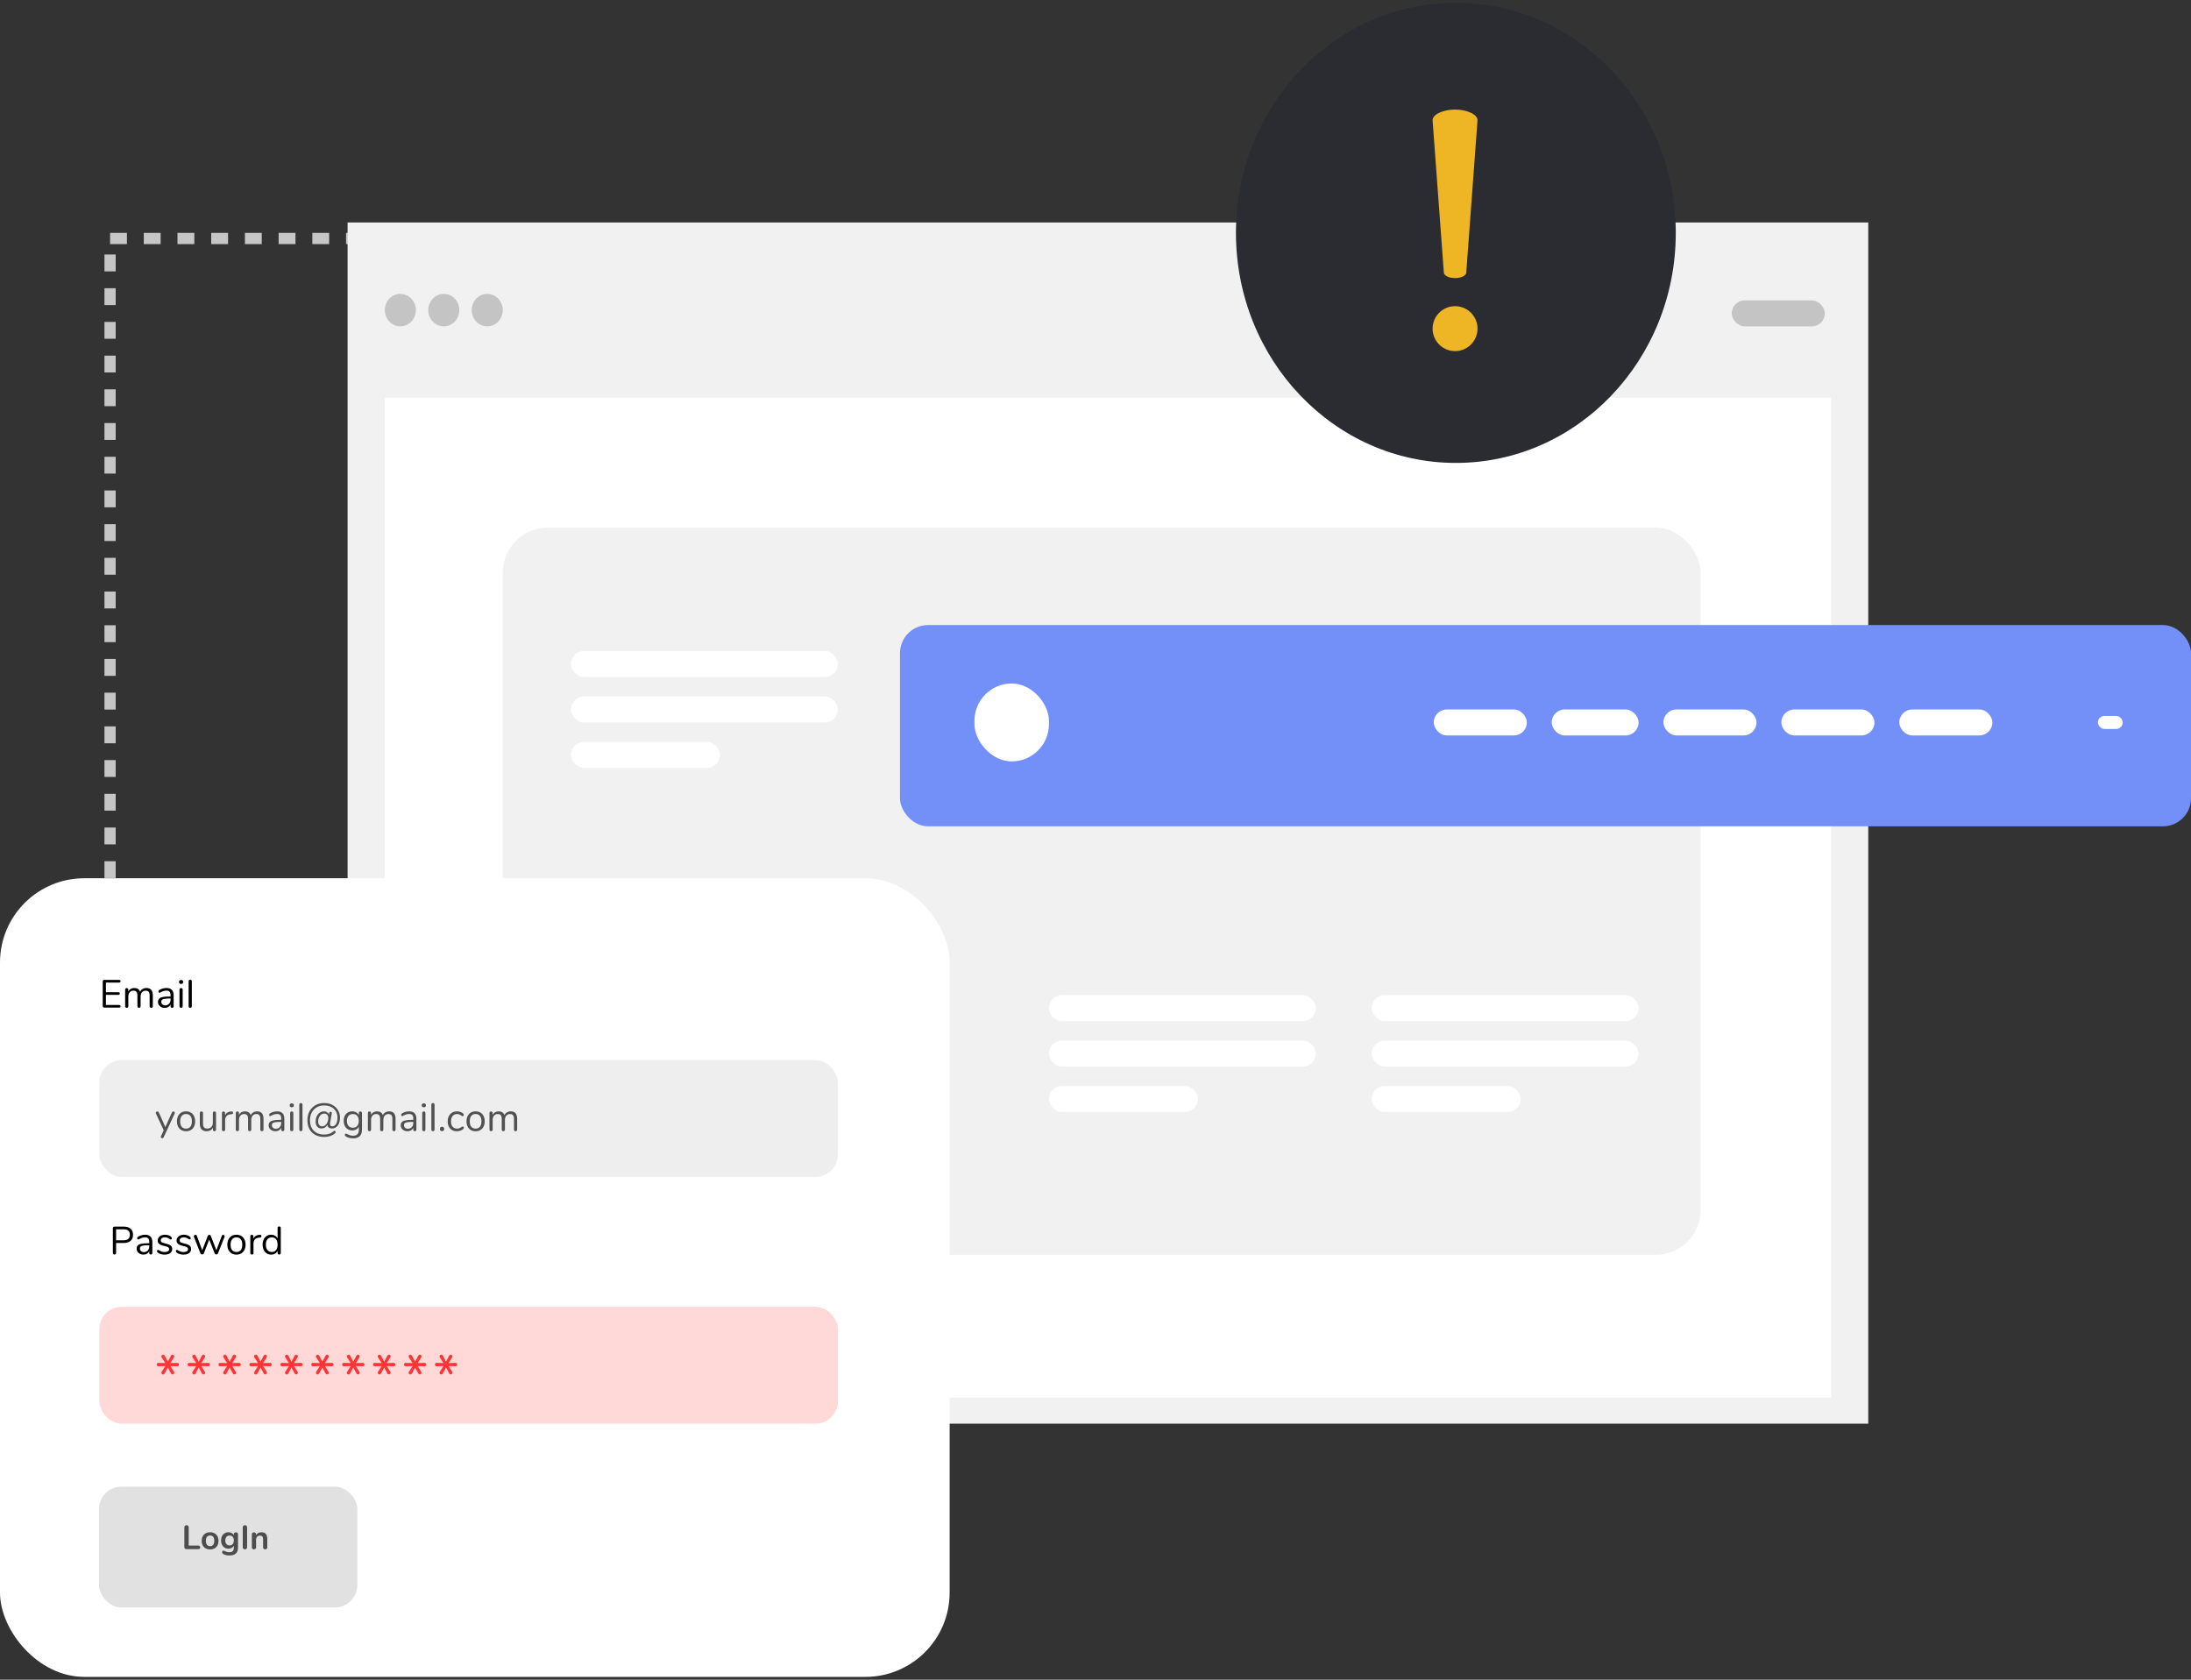 <svg width="390" height="299" viewBox="0 0 390 299" fill="none" xmlns="http://www.w3.org/2000/svg">
<rect x="0" y="0" width="390" height="299" fill="#333333" stroke="none"/>
<rect x="19.594" y="42.452" width="259.842" height="184.084" stroke="#C6C6C6" stroke-width="2" stroke-linejoin="round" stroke-dasharray="3 3"/>
<rect x="61.87" y="39.602" width="270.68" height="213.823" fill="#F1F1F1"/>
<rect x="68.499" y="70.809" width="257.422" height="177.993" fill="white"/>
<rect x="89.491" y="93.924" width="213.23" height="129.449" rx="8" fill="#F1F1F1"/>
<rect x="308.244" y="53.471" width="16.572" height="4.623" rx="2.312" fill="#C4C4C4"/>
<rect x="186.714" y="177.141" width="47.507" height="4.623" rx="2.312" fill="white"/>
<rect x="101.644" y="115.885" width="47.507" height="4.623" rx="2.312" fill="white"/>
<rect x="244.165" y="177.141" width="47.507" height="4.623" rx="2.312" fill="white"/>
<rect x="186.714" y="185.233" width="47.507" height="4.623" rx="2.312" fill="white"/>
<rect x="101.644" y="123.975" width="47.507" height="4.623" rx="2.312" fill="white"/>
<rect x="244.165" y="185.233" width="47.507" height="4.623" rx="2.312" fill="white"/>
<rect x="186.714" y="193.323" width="26.516" height="4.623" rx="2.312" fill="white"/>
<rect x="101.644" y="132.067" width="26.516" height="4.623" rx="2.312" fill="white"/>
<rect x="244.165" y="193.323" width="26.516" height="4.623" rx="2.312" fill="white"/>
<ellipse cx="71.262" cy="55.204" rx="2.762" ry="2.889" fill="#C4C4C4"/>
<ellipse cx="78.995" cy="55.204" rx="2.762" ry="2.889" fill="#C4C4C4"/>
<ellipse cx="86.728" cy="55.204" rx="2.762" ry="2.889" fill="#C4C4C4"/>
<rect y="156.336" width="169.037" height="142.163" rx="15" fill="white"/>
<rect x="17.677" y="188.7" width="131.473" height="20.804" rx="4" fill="#EEEEEE"/>
<rect x="17.677" y="232.62" width="131.473" height="20.804" rx="4" fill="#FFD8D8"/>
<rect x="17.615" y="264.639" width="45.996" height="21.5" rx="4" fill="#E1E1E1"/>
<path d="M18.58 179.362C18.492 179.362 18.419 179.336 18.363 179.285C18.312 179.233 18.286 179.166 18.286 179.082V174.707C18.286 174.623 18.312 174.555 18.363 174.504C18.419 174.452 18.492 174.427 18.58 174.427H21.198C21.282 174.427 21.348 174.448 21.394 174.49C21.441 174.532 21.464 174.59 21.464 174.665C21.464 174.739 21.441 174.798 21.394 174.84C21.348 174.882 21.282 174.903 21.198 174.903H18.853V176.618H21.058C21.142 176.618 21.208 176.639 21.254 176.681C21.301 176.723 21.324 176.781 21.324 176.856C21.324 176.93 21.301 176.989 21.254 177.031C21.208 177.073 21.142 177.094 21.058 177.094H18.853V178.886H21.198C21.282 178.886 21.348 178.907 21.394 178.949C21.441 178.986 21.464 179.044 21.464 179.124C21.464 179.198 21.441 179.257 21.394 179.299C21.348 179.341 21.282 179.362 21.198 179.362H18.58ZM26.07 175.869C26.826 175.869 27.204 176.319 27.204 177.22V179.117C27.204 179.205 27.179 179.275 27.128 179.327C27.076 179.373 27.009 179.397 26.924 179.397C26.84 179.397 26.77 179.373 26.715 179.327C26.663 179.275 26.637 179.205 26.637 179.117V177.234C26.637 176.921 26.581 176.695 26.47 176.555C26.358 176.415 26.183 176.345 25.945 176.345C25.66 176.345 25.436 176.44 25.273 176.632C25.109 176.823 25.027 177.082 25.027 177.409V179.117C25.027 179.205 25 179.275 24.944 179.327C24.892 179.373 24.825 179.397 24.741 179.397C24.657 179.397 24.589 179.373 24.538 179.327C24.486 179.275 24.46 179.205 24.46 179.117V177.234C24.46 176.921 24.404 176.695 24.293 176.555C24.18 176.415 24.003 176.345 23.761 176.345C23.48 176.345 23.256 176.44 23.088 176.632C22.925 176.823 22.843 177.082 22.843 177.409V179.117C22.843 179.205 22.818 179.275 22.767 179.327C22.715 179.373 22.648 179.397 22.564 179.397C22.48 179.397 22.41 179.373 22.354 179.327C22.302 179.275 22.276 179.205 22.276 179.117V176.163C22.276 176.079 22.302 176.011 22.354 175.96C22.41 175.908 22.48 175.883 22.564 175.883C22.643 175.883 22.708 175.908 22.759 175.96C22.811 176.006 22.837 176.072 22.837 176.156V176.492C22.939 176.291 23.081 176.137 23.264 176.03C23.445 175.922 23.655 175.869 23.893 175.869C24.425 175.869 24.773 176.093 24.936 176.541C25.035 176.335 25.184 176.172 25.384 176.051C25.585 175.929 25.814 175.869 26.07 175.869ZM29.63 175.869C30.484 175.869 30.911 176.317 30.911 177.213V179.117C30.911 179.201 30.886 179.268 30.834 179.32C30.788 179.371 30.722 179.397 30.638 179.397C30.554 179.397 30.487 179.371 30.435 179.32C30.384 179.268 30.358 179.201 30.358 179.117V178.781C30.27 178.981 30.134 179.138 29.952 179.25C29.77 179.357 29.56 179.411 29.322 179.411C29.103 179.411 28.9 179.366 28.713 179.278C28.531 179.189 28.387 179.065 28.279 178.907C28.172 178.748 28.118 178.573 28.118 178.382C28.118 178.125 28.184 177.927 28.314 177.787C28.445 177.642 28.66 177.539 28.958 177.479C29.257 177.413 29.672 177.381 30.204 177.381H30.358V177.15C30.358 176.87 30.3 176.664 30.183 176.534C30.071 176.403 29.887 176.338 29.63 176.338C29.313 176.338 28.991 176.424 28.664 176.597C28.538 176.676 28.45 176.716 28.398 176.716C28.342 176.716 28.296 176.695 28.258 176.653C28.221 176.611 28.202 176.557 28.202 176.492C28.202 176.426 28.221 176.37 28.258 176.324C28.3 176.272 28.366 176.221 28.454 176.17C28.618 176.076 28.802 176.004 29.007 175.953C29.217 175.897 29.425 175.869 29.63 175.869ZM29.399 178.963C29.679 178.963 29.908 178.869 30.085 178.683C30.267 178.491 30.358 178.246 30.358 177.948V177.745H30.232C29.822 177.745 29.509 177.763 29.294 177.801C29.08 177.833 28.926 177.892 28.832 177.976C28.744 178.055 28.699 178.174 28.699 178.333C28.699 178.515 28.765 178.666 28.895 178.788C29.031 178.904 29.199 178.963 29.399 178.963ZM32.236 179.397C32.152 179.397 32.082 179.373 32.026 179.327C31.975 179.275 31.949 179.205 31.949 179.117V176.163C31.949 176.074 31.975 176.006 32.026 175.96C32.082 175.908 32.152 175.883 32.236 175.883C32.32 175.883 32.388 175.908 32.439 175.96C32.491 176.006 32.516 176.074 32.516 176.163V179.117C32.516 179.21 32.491 179.28 32.439 179.327C32.388 179.373 32.32 179.397 32.236 179.397ZM32.236 175.148C32.124 175.148 32.033 175.115 31.963 175.05C31.893 174.984 31.858 174.898 31.858 174.791C31.858 174.688 31.893 174.604 31.963 174.539C32.033 174.473 32.124 174.441 32.236 174.441C32.348 174.441 32.439 174.473 32.509 174.539C32.579 174.604 32.614 174.688 32.614 174.791C32.614 174.898 32.579 174.984 32.509 175.05C32.439 175.115 32.348 175.148 32.236 175.148ZM33.863 179.397C33.779 179.397 33.709 179.373 33.653 179.327C33.602 179.275 33.576 179.205 33.576 179.117V174.672C33.576 174.583 33.602 174.515 33.653 174.469C33.709 174.417 33.779 174.392 33.863 174.392C33.943 174.392 34.008 174.417 34.059 174.469C34.115 174.515 34.143 174.583 34.143 174.672V179.117C34.143 179.205 34.115 179.275 34.059 179.327C34.008 179.373 33.943 179.397 33.863 179.397Z" fill="black"/>
<path d="M20.378 223.317C20.289 223.317 20.219 223.291 20.168 223.24C20.117 223.184 20.091 223.111 20.091 223.023V218.627C20.091 218.543 20.117 218.475 20.168 218.424C20.224 218.372 20.296 218.347 20.385 218.347H22.044C22.562 218.347 22.963 218.473 23.248 218.725C23.537 218.977 23.682 219.334 23.682 219.796C23.682 220.258 23.537 220.617 23.248 220.874C22.959 221.13 22.557 221.259 22.044 221.259H20.665V223.023C20.665 223.111 20.639 223.184 20.588 223.24C20.537 223.291 20.467 223.317 20.378 223.317ZM21.988 220.783C22.739 220.783 23.115 220.454 23.115 219.796C23.115 219.147 22.739 218.823 21.988 218.823H20.665V220.783H21.988ZM25.837 219.789C26.691 219.789 27.117 220.237 27.117 221.133V223.037C27.117 223.121 27.092 223.188 27.041 223.24C26.994 223.291 26.928 223.317 26.845 223.317C26.761 223.317 26.693 223.291 26.642 223.24C26.59 223.188 26.564 223.121 26.564 223.037V222.701C26.476 222.901 26.34 223.058 26.159 223.17C25.977 223.277 25.767 223.331 25.529 223.331C25.309 223.331 25.106 223.286 24.919 223.198C24.738 223.109 24.593 222.985 24.485 222.827C24.378 222.668 24.325 222.493 24.325 222.302C24.325 222.045 24.39 221.847 24.52 221.707C24.651 221.562 24.866 221.459 25.165 221.399C25.463 221.333 25.878 221.301 26.41 221.301H26.564V221.07C26.564 220.79 26.506 220.584 26.39 220.454C26.277 220.323 26.093 220.258 25.837 220.258C25.519 220.258 25.197 220.344 24.87 220.517C24.744 220.596 24.656 220.636 24.605 220.636C24.549 220.636 24.502 220.615 24.465 220.573C24.427 220.531 24.409 220.477 24.409 220.412C24.409 220.346 24.427 220.29 24.465 220.244C24.506 220.192 24.572 220.141 24.66 220.09C24.824 219.996 25.008 219.924 25.213 219.873C25.424 219.817 25.631 219.789 25.837 219.789ZM25.605 222.883C25.886 222.883 26.114 222.789 26.291 222.603C26.474 222.411 26.564 222.166 26.564 221.868V221.665H26.439C26.028 221.665 25.715 221.683 25.5 221.721C25.286 221.753 25.132 221.812 25.038 221.896C24.95 221.975 24.905 222.094 24.905 222.253C24.905 222.435 24.971 222.586 25.102 222.708C25.237 222.824 25.405 222.883 25.605 222.883ZM29.303 223.331C29.089 223.331 28.883 223.305 28.687 223.254C28.496 223.202 28.326 223.13 28.176 223.037C28.092 222.981 28.032 222.929 27.994 222.883C27.962 222.831 27.945 222.771 27.945 222.701C27.945 222.64 27.962 222.591 27.994 222.554C28.032 222.512 28.078 222.491 28.134 222.491C28.19 222.491 28.272 222.526 28.379 222.596C28.519 222.68 28.657 222.747 28.792 222.799C28.932 222.845 29.105 222.869 29.31 222.869C29.562 222.869 29.758 222.824 29.898 222.736C30.038 222.647 30.108 222.519 30.108 222.351C30.108 222.248 30.083 222.166 30.031 222.106C29.98 222.04 29.891 221.984 29.765 221.938C29.639 221.886 29.455 221.835 29.212 221.784C28.802 221.695 28.508 221.576 28.33 221.427C28.153 221.277 28.064 221.074 28.064 220.818C28.064 220.617 28.12 220.44 28.232 220.286C28.344 220.132 28.498 220.01 28.694 219.922C28.895 219.833 29.121 219.789 29.373 219.789C29.555 219.789 29.73 219.814 29.898 219.866C30.071 219.912 30.223 219.98 30.353 220.069C30.512 220.181 30.591 220.297 30.591 220.419C30.591 220.479 30.573 220.531 30.535 220.573C30.498 220.615 30.454 220.636 30.402 220.636C30.346 220.636 30.262 220.596 30.15 220.517C30.02 220.433 29.896 220.367 29.779 220.321C29.663 220.274 29.518 220.251 29.345 220.251C29.126 220.251 28.949 220.3 28.813 220.398C28.683 220.496 28.617 220.626 28.617 220.79C28.617 220.892 28.641 220.976 28.687 221.042C28.739 221.102 28.82 221.158 28.932 221.21C29.049 221.256 29.215 221.303 29.429 221.35C29.747 221.42 29.992 221.497 30.164 221.581C30.342 221.665 30.468 221.767 30.542 221.889C30.617 222.01 30.654 222.164 30.654 222.351C30.654 222.645 30.531 222.883 30.283 223.065C30.036 223.242 29.709 223.331 29.303 223.331ZM32.667 223.331C32.452 223.331 32.247 223.305 32.051 223.254C31.859 223.202 31.689 223.13 31.54 223.037C31.456 222.981 31.395 222.929 31.358 222.883C31.325 222.831 31.309 222.771 31.309 222.701C31.309 222.64 31.325 222.591 31.358 222.554C31.395 222.512 31.442 222.491 31.498 222.491C31.554 222.491 31.635 222.526 31.743 222.596C31.883 222.68 32.02 222.747 32.156 222.799C32.296 222.845 32.468 222.869 32.674 222.869C32.926 222.869 33.122 222.824 33.262 222.736C33.402 222.647 33.472 222.519 33.472 222.351C33.472 222.248 33.446 222.166 33.395 222.106C33.343 222.04 33.255 221.984 33.129 221.938C33.003 221.886 32.818 221.835 32.576 221.784C32.165 221.695 31.871 221.576 31.694 221.427C31.516 221.277 31.428 221.074 31.428 220.818C31.428 220.617 31.484 220.44 31.596 220.286C31.708 220.132 31.862 220.01 32.058 219.922C32.258 219.833 32.485 219.789 32.737 219.789C32.919 219.789 33.094 219.814 33.262 219.866C33.434 219.912 33.586 219.98 33.717 220.069C33.875 220.181 33.955 220.297 33.955 220.419C33.955 220.479 33.936 220.531 33.899 220.573C33.861 220.615 33.817 220.636 33.766 220.636C33.71 220.636 33.626 220.596 33.514 220.517C33.383 220.433 33.259 220.367 33.143 220.321C33.026 220.274 32.881 220.251 32.709 220.251C32.489 220.251 32.312 220.3 32.177 220.398C32.046 220.496 31.981 220.626 31.981 220.79C31.981 220.892 32.004 220.976 32.051 221.042C32.102 221.102 32.184 221.158 32.296 221.21C32.412 221.256 32.578 221.303 32.793 221.35C33.11 221.42 33.355 221.497 33.528 221.581C33.705 221.665 33.831 221.767 33.906 221.889C33.98 222.01 34.018 222.164 34.018 222.351C34.018 222.645 33.894 222.883 33.647 223.065C33.399 223.242 33.073 223.331 32.667 223.331ZM39.482 219.985C39.529 219.873 39.606 219.817 39.713 219.817C39.783 219.817 39.846 219.84 39.902 219.887C39.958 219.933 39.986 219.992 39.986 220.062C39.986 220.094 39.979 220.129 39.965 220.167L38.803 223.107C38.775 223.167 38.733 223.216 38.677 223.254C38.626 223.286 38.568 223.303 38.502 223.303C38.442 223.303 38.383 223.286 38.327 223.254C38.276 223.216 38.236 223.167 38.208 223.107L37.242 220.65L36.283 223.107C36.26 223.167 36.22 223.216 36.164 223.254C36.108 223.286 36.048 223.303 35.982 223.303C35.922 223.303 35.863 223.286 35.807 223.254C35.751 223.216 35.709 223.167 35.681 223.107L34.519 220.174C34.505 220.136 34.498 220.104 34.498 220.076C34.498 220.001 34.529 219.938 34.589 219.887C34.655 219.835 34.725 219.81 34.799 219.81C34.911 219.81 34.991 219.866 35.037 219.978L35.996 222.561L36.983 219.999C37.011 219.938 37.049 219.891 37.095 219.859C37.147 219.826 37.2 219.81 37.256 219.81C37.317 219.81 37.371 219.826 37.417 219.859C37.469 219.891 37.506 219.938 37.529 219.999L38.516 222.554L39.482 219.985ZM42.086 223.331C41.764 223.331 41.479 223.258 41.232 223.114C40.989 222.969 40.8 222.764 40.665 222.498C40.534 222.227 40.469 221.914 40.469 221.56C40.469 221.205 40.534 220.895 40.665 220.629C40.8 220.358 40.989 220.15 41.232 220.006C41.479 219.861 41.764 219.789 42.086 219.789C42.408 219.789 42.693 219.861 42.94 220.006C43.187 220.15 43.376 220.358 43.507 220.629C43.642 220.895 43.71 221.205 43.71 221.56C43.71 221.914 43.642 222.227 43.507 222.498C43.376 222.764 43.187 222.969 42.94 223.114C42.693 223.258 42.408 223.331 42.086 223.331ZM42.086 222.862C42.422 222.862 42.679 222.752 42.856 222.533C43.038 222.309 43.129 221.984 43.129 221.56C43.129 221.144 43.038 220.825 42.856 220.601C42.674 220.372 42.417 220.258 42.086 220.258C41.755 220.258 41.498 220.372 41.316 220.601C41.134 220.825 41.043 221.144 41.043 221.56C41.043 221.98 41.132 222.302 41.309 222.526C41.491 222.75 41.75 222.862 42.086 222.862ZM46.242 219.803C46.438 219.789 46.536 219.868 46.536 220.041C46.536 220.115 46.515 220.176 46.473 220.223C46.431 220.265 46.358 220.29 46.256 220.3L46.046 220.321C45.733 220.349 45.5 220.461 45.346 220.657C45.197 220.848 45.122 221.074 45.122 221.336V223.037C45.122 223.13 45.096 223.2 45.045 223.247C44.993 223.293 44.926 223.317 44.842 223.317C44.758 223.317 44.688 223.293 44.632 223.247C44.581 223.195 44.555 223.125 44.555 223.037V220.083C44.555 219.994 44.583 219.926 44.639 219.88C44.695 219.828 44.763 219.803 44.842 219.803C44.916 219.803 44.98 219.828 45.031 219.88C45.082 219.926 45.108 219.992 45.108 220.076V220.468C45.206 220.262 45.343 220.106 45.521 219.999C45.703 219.891 45.91 219.828 46.144 219.81L46.242 219.803ZM49.691 218.312C49.78 218.312 49.85 218.337 49.901 218.389C49.953 218.44 49.978 218.505 49.978 218.585V223.037C49.978 223.121 49.953 223.188 49.901 223.24C49.85 223.291 49.78 223.317 49.691 223.317C49.602 223.317 49.532 223.291 49.481 223.24C49.434 223.188 49.411 223.121 49.411 223.037V222.659C49.309 222.873 49.157 223.039 48.956 223.156C48.76 223.272 48.529 223.331 48.263 223.331C47.965 223.331 47.701 223.256 47.472 223.107C47.243 222.957 47.066 222.75 46.94 222.484C46.814 222.213 46.751 221.9 46.751 221.546C46.751 221.196 46.814 220.888 46.94 220.622C47.066 220.356 47.243 220.15 47.472 220.006C47.701 219.861 47.965 219.789 48.263 219.789C48.529 219.789 48.76 219.847 48.956 219.964C49.157 220.08 49.309 220.246 49.411 220.461V218.585C49.411 218.501 49.434 218.435 49.481 218.389C49.532 218.337 49.602 218.312 49.691 218.312ZM48.375 222.862C48.706 222.862 48.961 222.75 49.138 222.526C49.32 222.297 49.411 221.975 49.411 221.56C49.411 221.144 49.32 220.825 49.138 220.601C48.961 220.377 48.706 220.265 48.375 220.265C48.044 220.265 47.785 220.377 47.598 220.601C47.416 220.825 47.325 221.14 47.325 221.546C47.325 221.961 47.416 222.285 47.598 222.519C47.785 222.747 48.044 222.862 48.375 222.862Z" fill="black"/>
<path d="M33.181 275.758C33.065 275.758 32.975 275.726 32.911 275.662C32.847 275.598 32.815 275.51 32.815 275.398V271.882C32.815 271.766 32.849 271.674 32.917 271.606C32.989 271.534 33.083 271.498 33.199 271.498C33.319 271.498 33.413 271.534 33.481 271.606C33.553 271.674 33.589 271.766 33.589 271.882V275.122H35.275C35.515 275.122 35.635 275.228 35.635 275.44C35.635 275.652 35.515 275.758 35.275 275.758H33.181ZM37.398 275.806C37.098 275.806 36.834 275.744 36.606 275.62C36.382 275.496 36.208 275.318 36.084 275.086C35.96 274.854 35.898 274.584 35.898 274.276C35.898 273.968 35.96 273.7 36.084 273.472C36.208 273.24 36.382 273.062 36.606 272.938C36.834 272.814 37.098 272.752 37.398 272.752C37.698 272.752 37.96 272.814 38.184 272.938C38.412 273.062 38.586 273.24 38.706 273.472C38.83 273.7 38.892 273.968 38.892 274.276C38.892 274.584 38.83 274.854 38.706 275.086C38.586 275.318 38.412 275.496 38.184 275.62C37.96 275.744 37.698 275.806 37.398 275.806ZM37.392 275.224C37.636 275.224 37.822 275.144 37.95 274.984C38.078 274.824 38.142 274.588 38.142 274.276C38.142 273.968 38.078 273.734 37.95 273.574C37.822 273.41 37.638 273.328 37.398 273.328C37.158 273.328 36.972 273.41 36.84 273.574C36.712 273.734 36.648 273.968 36.648 274.276C36.648 274.588 36.712 274.824 36.84 274.984C36.968 275.144 37.152 275.224 37.392 275.224ZM41.995 272.764C42.107 272.764 42.197 272.796 42.265 272.86C42.333 272.924 42.367 273.01 42.367 273.118V275.488C42.367 275.948 42.239 276.296 41.983 276.532C41.727 276.768 41.349 276.886 40.849 276.886C40.413 276.886 40.049 276.804 39.757 276.64C39.609 276.552 39.535 276.446 39.535 276.322C39.535 276.234 39.555 276.164 39.595 276.112C39.639 276.06 39.695 276.034 39.763 276.034C39.799 276.034 39.843 276.042 39.895 276.058C39.947 276.078 40.001 276.1 40.057 276.124C40.201 276.184 40.329 276.23 40.441 276.262C40.557 276.294 40.689 276.31 40.837 276.31C41.361 276.31 41.623 276.054 41.623 275.542V275.158C41.535 275.322 41.407 275.45 41.239 275.542C41.071 275.63 40.879 275.674 40.663 275.674C40.407 275.674 40.179 275.614 39.979 275.494C39.783 275.37 39.629 275.198 39.517 274.978C39.405 274.758 39.349 274.504 39.349 274.216C39.349 273.928 39.403 273.674 39.511 273.454C39.623 273.23 39.779 273.058 39.979 272.938C40.179 272.814 40.407 272.752 40.663 272.752C40.879 272.752 41.071 272.798 41.239 272.89C41.407 272.978 41.535 273.104 41.623 273.268V273.112C41.623 273.008 41.657 272.924 41.725 272.86C41.793 272.796 41.883 272.764 41.995 272.764ZM40.861 275.092C41.101 275.092 41.287 275.014 41.419 274.858C41.555 274.702 41.623 274.488 41.623 274.216C41.623 273.94 41.555 273.724 41.419 273.568C41.287 273.412 41.101 273.334 40.861 273.334C40.625 273.334 40.439 273.412 40.303 273.568C40.167 273.724 40.099 273.94 40.099 274.216C40.099 274.488 40.167 274.702 40.303 274.858C40.439 275.014 40.625 275.092 40.861 275.092ZM43.594 275.794C43.478 275.794 43.384 275.758 43.312 275.686C43.244 275.614 43.21 275.52 43.21 275.404V271.882C43.21 271.766 43.244 271.674 43.312 271.606C43.384 271.534 43.478 271.498 43.594 271.498C43.714 271.498 43.808 271.534 43.876 271.606C43.948 271.674 43.984 271.766 43.984 271.882V275.404C43.984 275.52 43.948 275.614 43.876 275.686C43.808 275.758 43.714 275.794 43.594 275.794ZM46.535 272.752C46.887 272.752 47.149 272.852 47.321 273.052C47.493 273.252 47.579 273.554 47.579 273.958V275.434C47.579 275.546 47.545 275.634 47.477 275.698C47.413 275.762 47.323 275.794 47.207 275.794C47.091 275.794 46.999 275.762 46.931 275.698C46.863 275.634 46.829 275.546 46.829 275.434V274C46.829 273.772 46.785 273.606 46.697 273.502C46.613 273.398 46.479 273.346 46.295 273.346C46.079 273.346 45.905 273.414 45.773 273.55C45.645 273.686 45.581 273.868 45.581 274.096V275.434C45.581 275.546 45.547 275.634 45.479 275.698C45.411 275.762 45.319 275.794 45.203 275.794C45.087 275.794 44.995 275.762 44.927 275.698C44.863 275.634 44.831 275.546 44.831 275.434V273.112C44.831 273.008 44.865 272.924 44.933 272.86C45.001 272.796 45.093 272.764 45.209 272.764C45.313 272.764 45.397 272.796 45.461 272.86C45.529 272.92 45.563 273 45.563 273.1V273.262C45.663 273.098 45.797 272.972 45.965 272.884C46.133 272.796 46.323 272.752 46.535 272.752Z" fill="#4D4D4D"/>
<path d="M30.603 198.019C30.654 197.907 30.736 197.851 30.848 197.851C30.918 197.851 30.981 197.874 31.037 197.921C31.093 197.967 31.121 198.026 31.121 198.096C31.121 198.138 31.111 198.175 31.093 198.208L29.126 202.45C29.102 202.501 29.067 202.541 29.021 202.569C28.979 202.597 28.934 202.611 28.888 202.611C28.818 202.611 28.755 202.587 28.699 202.541C28.647 202.499 28.622 202.443 28.622 202.373C28.622 202.335 28.631 202.298 28.65 202.261L29.14 201.204L27.754 198.208C27.735 198.175 27.726 198.14 27.726 198.103C27.726 198.033 27.756 197.972 27.817 197.921C27.882 197.869 27.952 197.844 28.027 197.844C28.073 197.844 28.118 197.858 28.16 197.886C28.206 197.914 28.241 197.953 28.265 198.005L29.434 200.63L30.603 198.019ZM33.114 201.372C32.792 201.372 32.508 201.299 32.26 201.155C32.018 201.01 31.829 200.805 31.693 200.539C31.563 200.268 31.497 199.955 31.497 199.601C31.497 199.246 31.563 198.936 31.693 198.67C31.829 198.399 32.018 198.191 32.26 198.047C32.508 197.902 32.792 197.83 33.114 197.83C33.436 197.83 33.721 197.902 33.968 198.047C34.216 198.191 34.405 198.399 34.535 198.67C34.671 198.936 34.738 199.246 34.738 199.601C34.738 199.955 34.671 200.268 34.535 200.539C34.405 200.805 34.216 201.01 33.968 201.155C33.721 201.299 33.436 201.372 33.114 201.372ZM33.114 200.903C33.45 200.903 33.707 200.793 33.884 200.574C34.066 200.35 34.157 200.025 34.157 199.601C34.157 199.185 34.066 198.866 33.884 198.642C33.702 198.413 33.446 198.299 33.114 198.299C32.783 198.299 32.526 198.413 32.344 198.642C32.162 198.866 32.071 199.185 32.071 199.601C32.071 200.021 32.16 200.343 32.337 200.567C32.519 200.791 32.778 200.903 33.114 200.903ZM38.173 197.844C38.262 197.844 38.329 197.869 38.376 197.921C38.427 197.972 38.453 198.04 38.453 198.124V201.085C38.453 201.164 38.427 201.229 38.376 201.281C38.329 201.332 38.262 201.358 38.173 201.358C38.089 201.358 38.021 201.334 37.97 201.288C37.923 201.236 37.9 201.171 37.9 201.092V200.742C37.793 200.947 37.641 201.103 37.445 201.211C37.254 201.318 37.037 201.372 36.794 201.372C36.388 201.372 36.082 201.26 35.877 201.036C35.672 200.807 35.569 200.471 35.569 200.028V198.124C35.569 198.04 35.595 197.972 35.646 197.921C35.697 197.869 35.767 197.844 35.856 197.844C35.945 197.844 36.012 197.869 36.059 197.921C36.11 197.972 36.136 198.04 36.136 198.124V200.014C36.136 200.317 36.197 200.541 36.318 200.686C36.439 200.826 36.631 200.896 36.892 200.896C37.191 200.896 37.431 200.8 37.613 200.609C37.795 200.413 37.886 200.156 37.886 199.839V198.124C37.886 198.04 37.912 197.972 37.963 197.921C38.014 197.869 38.084 197.844 38.173 197.844ZM41.194 197.844C41.39 197.83 41.488 197.909 41.488 198.082C41.488 198.156 41.467 198.217 41.425 198.264C41.383 198.306 41.311 198.331 41.208 198.341L40.998 198.362C40.685 198.39 40.452 198.502 40.298 198.698C40.149 198.889 40.074 199.115 40.074 199.377V201.078C40.074 201.171 40.048 201.241 39.997 201.288C39.946 201.334 39.878 201.358 39.794 201.358C39.71 201.358 39.64 201.334 39.584 201.288C39.533 201.236 39.507 201.166 39.507 201.078V198.124C39.507 198.035 39.535 197.967 39.591 197.921C39.647 197.869 39.715 197.844 39.794 197.844C39.869 197.844 39.932 197.869 39.983 197.921C40.034 197.967 40.06 198.033 40.06 198.117V198.509C40.158 198.303 40.296 198.147 40.473 198.04C40.655 197.932 40.863 197.869 41.096 197.851L41.194 197.844ZM45.769 197.83C46.525 197.83 46.903 198.28 46.903 199.181V201.078C46.903 201.166 46.877 201.236 46.826 201.288C46.774 201.334 46.707 201.358 46.623 201.358C46.539 201.358 46.469 201.334 46.413 201.288C46.361 201.236 46.336 201.166 46.336 201.078V199.195C46.336 198.882 46.28 198.656 46.168 198.516C46.056 198.376 45.881 198.306 45.643 198.306C45.358 198.306 45.134 198.401 44.971 198.593C44.807 198.784 44.726 199.043 44.726 199.37V201.078C44.726 201.166 44.698 201.236 44.642 201.288C44.59 201.334 44.523 201.358 44.439 201.358C44.355 201.358 44.287 201.334 44.236 201.288C44.184 201.236 44.159 201.166 44.159 201.078V199.195C44.159 198.882 44.103 198.656 43.991 198.516C43.879 198.376 43.701 198.306 43.459 198.306C43.179 198.306 42.955 198.401 42.787 198.593C42.623 198.784 42.542 199.043 42.542 199.37V201.078C42.542 201.166 42.516 201.236 42.465 201.288C42.413 201.334 42.346 201.358 42.262 201.358C42.178 201.358 42.108 201.334 42.052 201.288C42 201.236 41.975 201.166 41.975 201.078V198.124C41.975 198.04 42 197.972 42.052 197.921C42.108 197.869 42.178 197.844 42.262 197.844C42.341 197.844 42.406 197.869 42.458 197.921C42.509 197.967 42.535 198.033 42.535 198.117V198.453C42.637 198.252 42.78 198.098 42.962 197.991C43.144 197.883 43.354 197.83 43.592 197.83C44.124 197.83 44.471 198.054 44.635 198.502C44.733 198.296 44.882 198.133 45.083 198.012C45.283 197.89 45.512 197.83 45.769 197.83ZM49.329 197.83C50.183 197.83 50.61 198.278 50.61 199.174V201.078C50.61 201.162 50.584 201.229 50.533 201.281C50.486 201.332 50.421 201.358 50.337 201.358C50.253 201.358 50.185 201.332 50.134 201.281C50.082 201.229 50.057 201.162 50.057 201.078V200.742C49.968 200.942 49.833 201.099 49.651 201.211C49.469 201.318 49.259 201.372 49.021 201.372C48.801 201.372 48.598 201.327 48.412 201.239C48.23 201.15 48.085 201.026 47.978 200.868C47.87 200.709 47.817 200.534 47.817 200.343C47.817 200.086 47.882 199.888 48.013 199.748C48.143 199.603 48.358 199.5 48.657 199.44C48.955 199.374 49.371 199.342 49.903 199.342H50.057V199.111C50.057 198.831 49.998 198.625 49.882 198.495C49.77 198.364 49.585 198.299 49.329 198.299C49.011 198.299 48.689 198.385 48.363 198.558C48.237 198.637 48.148 198.677 48.097 198.677C48.041 198.677 47.994 198.656 47.957 198.614C47.919 198.572 47.901 198.518 47.901 198.453C47.901 198.387 47.919 198.331 47.957 198.285C47.999 198.233 48.064 198.182 48.153 198.131C48.316 198.037 48.5 197.965 48.706 197.914C48.916 197.858 49.123 197.83 49.329 197.83ZM49.098 200.924C49.378 200.924 49.606 200.83 49.784 200.644C49.966 200.452 50.057 200.207 50.057 199.909V199.706H49.931C49.52 199.706 49.207 199.724 48.993 199.762C48.778 199.794 48.624 199.853 48.531 199.937C48.442 200.016 48.398 200.135 48.398 200.294C48.398 200.476 48.463 200.627 48.594 200.749C48.729 200.865 48.897 200.924 49.098 200.924ZM51.935 201.358C51.851 201.358 51.781 201.334 51.725 201.288C51.673 201.236 51.648 201.166 51.648 201.078V198.124C51.648 198.035 51.673 197.967 51.725 197.921C51.781 197.869 51.851 197.844 51.935 197.844C52.019 197.844 52.086 197.869 52.138 197.921C52.189 197.967 52.215 198.035 52.215 198.124V201.078C52.215 201.171 52.189 201.241 52.138 201.288C52.086 201.334 52.019 201.358 51.935 201.358ZM51.935 197.109C51.823 197.109 51.732 197.076 51.662 197.011C51.592 196.945 51.557 196.859 51.557 196.752C51.557 196.649 51.592 196.565 51.662 196.5C51.732 196.434 51.823 196.402 51.935 196.402C52.047 196.402 52.138 196.434 52.208 196.5C52.278 196.565 52.313 196.649 52.313 196.752C52.313 196.859 52.278 196.945 52.208 197.011C52.138 197.076 52.047 197.109 51.935 197.109ZM53.562 201.358C53.477 201.358 53.407 201.334 53.352 201.288C53.3 201.236 53.275 201.166 53.275 201.078V196.633C53.275 196.544 53.3 196.476 53.352 196.43C53.407 196.378 53.477 196.353 53.562 196.353C53.641 196.353 53.706 196.378 53.758 196.43C53.813 196.476 53.842 196.544 53.842 196.633V201.078C53.842 201.166 53.813 201.236 53.758 201.288C53.706 201.334 53.641 201.358 53.562 201.358ZM57.688 202.387C57.086 202.387 56.56 202.263 56.112 202.016C55.664 201.768 55.319 201.421 55.077 200.973C54.839 200.52 54.719 200 54.719 199.412C54.719 198.796 54.848 198.257 55.105 197.795C55.366 197.333 55.721 196.976 56.169 196.724C56.621 196.472 57.127 196.346 57.688 196.346C58.285 196.346 58.796 196.469 59.221 196.717C59.65 196.959 59.972 197.277 60.187 197.669C60.406 198.061 60.516 198.476 60.516 198.915C60.516 199.372 60.446 199.748 60.306 200.042C60.17 200.331 59.995 200.543 59.781 200.679C59.571 200.809 59.346 200.875 59.108 200.875C58.861 200.875 58.665 200.821 58.52 200.714C58.38 200.602 58.301 200.448 58.282 200.252H58.269C58.152 200.443 58.005 200.595 57.828 200.707C57.655 200.819 57.452 200.875 57.218 200.875C56.91 200.875 56.661 200.767 56.469 200.553C56.278 200.333 56.182 200.032 56.182 199.65C56.182 199.332 56.243 199.034 56.364 198.754C56.49 198.474 56.666 198.25 56.889 198.082C57.114 197.914 57.37 197.83 57.66 197.83C57.879 197.83 58.07 197.883 58.233 197.991C58.397 198.093 58.504 198.229 58.556 198.397H58.562L58.618 198.089C58.628 198.033 58.654 197.988 58.696 197.956C58.737 197.923 58.789 197.907 58.849 197.907C58.915 197.907 58.966 197.925 59.004 197.963C59.045 198 59.066 198.051 59.066 198.117C59.066 198.14 59.064 198.159 59.059 198.173L58.773 199.811C58.754 199.941 58.745 200.025 58.745 200.063C58.745 200.221 58.782 200.333 58.856 200.399C58.931 200.464 59.043 200.497 59.193 200.497C59.323 200.497 59.456 200.445 59.592 200.343C59.727 200.235 59.841 200.065 59.934 199.832C60.028 199.594 60.075 199.288 60.075 198.915C60.075 198.546 59.986 198.198 59.809 197.872C59.631 197.545 59.363 197.281 59.004 197.081C58.644 196.875 58.206 196.773 57.688 196.773C57.212 196.773 56.782 196.88 56.4 197.095C56.022 197.305 55.723 197.61 55.504 198.012C55.284 198.408 55.175 198.875 55.175 199.412C55.175 199.925 55.275 200.375 55.475 200.763C55.676 201.145 55.965 201.439 56.343 201.645C56.721 201.855 57.169 201.96 57.688 201.96C58.397 201.96 58.95 201.768 59.346 201.386C59.412 201.325 59.48 201.295 59.55 201.295C59.605 201.295 59.652 201.316 59.69 201.358C59.727 201.4 59.745 201.451 59.745 201.512C59.745 201.586 59.718 201.649 59.661 201.701C59.452 201.911 59.174 202.076 58.828 202.198C58.488 202.324 58.108 202.387 57.688 202.387ZM57.309 200.497C57.543 200.497 57.743 200.427 57.911 200.287C58.084 200.142 58.215 199.958 58.303 199.734C58.392 199.51 58.437 199.274 58.437 199.027C58.437 198.765 58.371 198.567 58.24 198.432C58.114 198.292 57.942 198.222 57.722 198.222C57.498 198.222 57.303 198.289 57.135 198.425C56.971 198.56 56.845 198.737 56.757 198.957C56.672 199.171 56.63 199.395 56.63 199.629C56.63 199.904 56.696 200.119 56.827 200.273C56.957 200.422 57.118 200.497 57.309 200.497ZM64.147 197.844C64.236 197.844 64.306 197.869 64.357 197.921C64.408 197.972 64.434 198.04 64.434 198.124V201.092C64.434 201.6 64.303 201.983 64.042 202.24C63.781 202.501 63.393 202.632 62.88 202.632C62.381 202.632 61.965 202.534 61.634 202.338C61.466 202.244 61.382 202.137 61.382 202.016C61.382 201.95 61.398 201.897 61.431 201.855C61.468 201.813 61.515 201.792 61.571 201.792C61.618 201.792 61.702 201.824 61.823 201.89C61.986 201.974 62.147 202.041 62.306 202.093C62.465 202.144 62.654 202.17 62.873 202.17C63.204 202.17 63.454 202.081 63.622 201.904C63.79 201.731 63.874 201.477 63.874 201.141V200.539C63.776 200.758 63.624 200.926 63.419 201.043C63.218 201.159 62.98 201.218 62.705 201.218C62.406 201.218 62.14 201.148 61.907 201.008C61.678 200.868 61.499 200.669 61.368 200.413C61.242 200.156 61.179 199.86 61.179 199.524C61.179 199.188 61.242 198.891 61.368 198.635C61.499 198.378 61.678 198.18 61.907 198.04C62.14 197.9 62.406 197.83 62.705 197.83C62.976 197.83 63.211 197.888 63.412 198.005C63.613 198.121 63.764 198.287 63.867 198.502V198.124C63.867 198.04 63.89 197.972 63.937 197.921C63.988 197.869 64.058 197.844 64.147 197.844ZM62.817 200.749C63.144 200.749 63.4 200.641 63.587 200.427C63.774 200.207 63.867 199.906 63.867 199.524C63.867 199.146 63.774 198.849 63.587 198.635C63.405 198.415 63.148 198.306 62.817 198.306C62.486 198.306 62.224 198.415 62.033 198.635C61.846 198.849 61.753 199.146 61.753 199.524C61.753 199.906 61.846 200.207 62.033 200.427C62.224 200.641 62.486 200.749 62.817 200.749ZM69.278 197.83C70.034 197.83 70.412 198.28 70.412 199.181V201.078C70.412 201.166 70.386 201.236 70.335 201.288C70.283 201.334 70.216 201.358 70.132 201.358C70.047 201.358 69.978 201.334 69.921 201.288C69.87 201.236 69.844 201.166 69.844 201.078V199.195C69.844 198.882 69.788 198.656 69.677 198.516C69.564 198.376 69.389 198.306 69.151 198.306C68.867 198.306 68.643 198.401 68.48 198.593C68.316 198.784 68.234 199.043 68.234 199.37V201.078C68.234 201.166 68.207 201.236 68.15 201.288C68.099 201.334 68.031 201.358 67.948 201.358C67.864 201.358 67.796 201.334 67.745 201.288C67.693 201.236 67.668 201.166 67.668 201.078V199.195C67.668 198.882 67.612 198.656 67.499 198.516C67.388 198.376 67.21 198.306 66.968 198.306C66.688 198.306 66.463 198.401 66.296 198.593C66.132 198.784 66.05 199.043 66.05 199.37V201.078C66.05 201.166 66.025 201.236 65.974 201.288C65.922 201.334 65.855 201.358 65.77 201.358C65.686 201.358 65.617 201.334 65.561 201.288C65.509 201.236 65.484 201.166 65.484 201.078V198.124C65.484 198.04 65.509 197.972 65.561 197.921C65.617 197.869 65.686 197.844 65.77 197.844C65.85 197.844 65.915 197.869 65.966 197.921C66.018 197.967 66.043 198.033 66.043 198.117V198.453C66.146 198.252 66.288 198.098 66.471 197.991C66.653 197.883 66.862 197.83 67.1 197.83C67.632 197.83 67.98 198.054 68.144 198.502C68.242 198.296 68.391 198.133 68.591 198.012C68.792 197.89 69.021 197.83 69.278 197.83ZM72.837 197.83C73.691 197.83 74.118 198.278 74.118 199.174V201.078C74.118 201.162 74.093 201.229 74.041 201.281C73.995 201.332 73.929 201.358 73.845 201.358C73.761 201.358 73.694 201.332 73.642 201.281C73.591 201.229 73.565 201.162 73.565 201.078V200.742C73.477 200.942 73.341 201.099 73.159 201.211C72.977 201.318 72.767 201.372 72.529 201.372C72.31 201.372 72.107 201.327 71.92 201.239C71.738 201.15 71.594 201.026 71.486 200.868C71.379 200.709 71.325 200.534 71.325 200.343C71.325 200.086 71.391 199.888 71.521 199.748C71.652 199.603 71.867 199.5 72.165 199.44C72.464 199.374 72.879 199.342 73.411 199.342H73.565V199.111C73.565 198.831 73.507 198.625 73.39 198.495C73.278 198.364 73.094 198.299 72.837 198.299C72.52 198.299 72.198 198.385 71.871 198.558C71.745 198.637 71.657 198.677 71.605 198.677C71.549 198.677 71.503 198.656 71.465 198.614C71.428 198.572 71.409 198.518 71.409 198.453C71.409 198.387 71.428 198.331 71.465 198.285C71.507 198.233 71.573 198.182 71.661 198.131C71.825 198.037 72.009 197.965 72.214 197.914C72.424 197.858 72.632 197.83 72.837 197.83ZM72.606 200.924C72.886 200.924 73.115 200.83 73.292 200.644C73.474 200.452 73.565 200.207 73.565 199.909V199.706H73.439C73.029 199.706 72.716 199.724 72.501 199.762C72.287 199.794 72.133 199.853 72.039 199.937C71.951 200.016 71.906 200.135 71.906 200.294C71.906 200.476 71.972 200.627 72.102 200.749C72.238 200.865 72.406 200.924 72.606 200.924ZM75.443 201.358C75.359 201.358 75.289 201.334 75.233 201.288C75.182 201.236 75.156 201.166 75.156 201.078V198.124C75.156 198.035 75.182 197.967 75.233 197.921C75.289 197.869 75.359 197.844 75.443 197.844C75.527 197.844 75.595 197.869 75.646 197.921C75.698 197.967 75.723 198.035 75.723 198.124V201.078C75.723 201.171 75.698 201.241 75.646 201.288C75.595 201.334 75.527 201.358 75.443 201.358ZM75.443 197.109C75.331 197.109 75.24 197.076 75.17 197.011C75.1 196.945 75.065 196.859 75.065 196.752C75.065 196.649 75.1 196.565 75.17 196.5C75.24 196.434 75.331 196.402 75.443 196.402C75.555 196.402 75.646 196.434 75.716 196.5C75.786 196.565 75.821 196.649 75.821 196.752C75.821 196.859 75.786 196.945 75.716 197.011C75.646 197.076 75.555 197.109 75.443 197.109ZM77.07 201.358C76.986 201.358 76.916 201.334 76.86 201.288C76.809 201.236 76.783 201.166 76.783 201.078V196.633C76.783 196.544 76.809 196.476 76.86 196.43C76.916 196.378 76.986 196.353 77.07 196.353C77.15 196.353 77.215 196.378 77.266 196.43C77.322 196.476 77.35 196.544 77.35 196.633V201.078C77.35 201.166 77.322 201.236 77.266 201.288C77.215 201.334 77.15 201.358 77.07 201.358ZM78.69 201.358C78.578 201.358 78.485 201.323 78.41 201.253C78.336 201.178 78.298 201.082 78.298 200.966C78.298 200.849 78.336 200.753 78.41 200.679C78.485 200.604 78.578 200.567 78.69 200.567C78.798 200.567 78.886 200.604 78.956 200.679C79.031 200.753 79.068 200.849 79.068 200.966C79.068 201.082 79.031 201.178 78.956 201.253C78.886 201.323 78.798 201.358 78.69 201.358ZM81.301 201.372C80.983 201.372 80.701 201.299 80.454 201.155C80.211 201.01 80.022 200.805 79.887 200.539C79.756 200.273 79.691 199.965 79.691 199.615C79.691 199.265 79.758 198.954 79.894 198.684C80.034 198.413 80.227 198.203 80.475 198.054C80.722 197.904 81.007 197.83 81.329 197.83C81.506 197.83 81.681 197.855 81.854 197.907C82.031 197.953 82.185 198.023 82.316 198.117C82.4 198.173 82.458 198.229 82.491 198.285C82.528 198.336 82.547 198.394 82.547 198.46C82.547 198.525 82.528 198.579 82.491 198.621C82.458 198.663 82.414 198.684 82.358 198.684C82.325 198.684 82.29 198.674 82.253 198.656C82.215 198.637 82.183 198.618 82.155 198.6C82.131 198.581 82.115 198.569 82.106 198.565C81.984 198.485 81.868 198.422 81.756 198.376C81.648 198.329 81.515 198.306 81.357 198.306C81.016 198.306 80.75 198.422 80.559 198.656C80.372 198.884 80.279 199.204 80.279 199.615C80.279 200.025 80.372 200.343 80.559 200.567C80.75 200.791 81.016 200.903 81.357 200.903C81.515 200.903 81.651 200.879 81.763 200.833C81.879 200.786 81.996 200.723 82.113 200.644C82.164 200.611 82.213 200.583 82.26 200.56C82.306 200.536 82.346 200.525 82.379 200.525C82.43 200.525 82.472 200.546 82.505 200.588C82.542 200.63 82.561 200.683 82.561 200.749C82.561 200.809 82.544 200.865 82.512 200.917C82.479 200.963 82.418 201.017 82.33 201.078C82.199 201.166 82.04 201.239 81.854 201.295C81.672 201.346 81.487 201.372 81.301 201.372ZM84.657 201.372C84.335 201.372 84.051 201.299 83.803 201.155C83.561 201.01 83.372 200.805 83.236 200.539C83.106 200.268 83.04 199.955 83.04 199.601C83.04 199.246 83.106 198.936 83.236 198.67C83.372 198.399 83.561 198.191 83.803 198.047C84.051 197.902 84.335 197.83 84.657 197.83C84.979 197.83 85.264 197.902 85.511 198.047C85.759 198.191 85.948 198.399 86.078 198.67C86.214 198.936 86.281 199.246 86.281 199.601C86.281 199.955 86.214 200.268 86.078 200.539C85.948 200.805 85.759 201.01 85.511 201.155C85.264 201.299 84.979 201.372 84.657 201.372ZM84.657 200.903C84.993 200.903 85.25 200.793 85.427 200.574C85.609 200.35 85.7 200.025 85.7 199.601C85.7 199.185 85.609 198.866 85.427 198.642C85.245 198.413 84.989 198.299 84.657 198.299C84.326 198.299 84.069 198.413 83.887 198.642C83.705 198.866 83.614 199.185 83.614 199.601C83.614 200.021 83.703 200.343 83.88 200.567C84.062 200.791 84.321 200.903 84.657 200.903ZM90.92 197.83C91.676 197.83 92.054 198.28 92.054 199.181V201.078C92.054 201.166 92.028 201.236 91.977 201.288C91.926 201.334 91.858 201.358 91.774 201.358C91.69 201.358 91.62 201.334 91.564 201.288C91.513 201.236 91.487 201.166 91.487 201.078V199.195C91.487 198.882 91.431 198.656 91.319 198.516C91.207 198.376 91.032 198.306 90.794 198.306C90.509 198.306 90.285 198.401 90.122 198.593C89.959 198.784 89.877 199.043 89.877 199.37V201.078C89.877 201.166 89.849 201.236 89.793 201.288C89.742 201.334 89.674 201.358 89.59 201.358C89.506 201.358 89.438 201.334 89.387 201.288C89.336 201.236 89.31 201.166 89.31 201.078V199.195C89.31 198.882 89.254 198.656 89.142 198.516C89.03 198.376 88.853 198.306 88.61 198.306C88.33 198.306 88.106 198.401 87.938 198.593C87.775 198.784 87.693 199.043 87.693 199.37V201.078C87.693 201.166 87.667 201.236 87.616 201.288C87.565 201.334 87.497 201.358 87.413 201.358C87.329 201.358 87.259 201.334 87.203 201.288C87.152 201.236 87.126 201.166 87.126 201.078V198.124C87.126 198.04 87.152 197.972 87.203 197.921C87.259 197.869 87.329 197.844 87.413 197.844C87.492 197.844 87.558 197.869 87.609 197.921C87.66 197.967 87.686 198.033 87.686 198.117V198.453C87.789 198.252 87.931 198.098 88.113 197.991C88.295 197.883 88.505 197.83 88.743 197.83C89.275 197.83 89.623 198.054 89.786 198.502C89.884 198.296 90.033 198.133 90.234 198.012C90.435 197.89 90.663 197.83 90.92 197.83Z" fill="#515151"/>
<path d="M31.511 242.603C31.617 242.596 31.701 242.623 31.761 242.683C31.827 242.743 31.861 242.816 31.861 242.903C31.861 242.983 31.827 243.056 31.761 243.123C31.701 243.183 31.617 243.209 31.511 243.203L30.321 243.163L30.951 244.173C30.991 244.239 31.011 244.303 31.011 244.363C31.011 244.443 30.977 244.513 30.911 244.573C30.851 244.626 30.781 244.653 30.701 244.653C30.587 244.653 30.497 244.593 30.431 244.473L29.871 243.413L29.311 244.483C29.244 244.603 29.154 244.663 29.041 244.663C28.961 244.663 28.887 244.633 28.821 244.573C28.754 244.513 28.721 244.443 28.721 244.363C28.721 244.303 28.741 244.243 28.781 244.183L29.431 243.163L28.221 243.203C28.121 243.209 28.041 243.183 27.981 243.123C27.921 243.056 27.891 242.983 27.891 242.903C27.891 242.816 27.917 242.743 27.971 242.683C28.031 242.623 28.114 242.596 28.221 242.603L29.431 242.643L28.781 241.633C28.741 241.573 28.721 241.509 28.721 241.443C28.721 241.363 28.754 241.293 28.821 241.233C28.887 241.173 28.961 241.143 29.041 241.143C29.154 241.143 29.244 241.203 29.311 241.323L29.871 242.393L30.431 241.333C30.497 241.206 30.591 241.143 30.711 241.143C30.791 241.143 30.861 241.173 30.921 241.233C30.981 241.286 31.011 241.353 31.011 241.433C31.011 241.493 30.991 241.559 30.951 241.633L30.321 242.643L31.511 242.603ZM37.013 242.603C37.119 242.596 37.203 242.623 37.263 242.683C37.329 242.743 37.363 242.816 37.363 242.903C37.363 242.983 37.329 243.056 37.263 243.123C37.203 243.183 37.119 243.209 37.013 243.203L35.823 243.163L36.453 244.173C36.493 244.239 36.513 244.303 36.513 244.363C36.513 244.443 36.479 244.513 36.413 244.573C36.353 244.626 36.283 244.653 36.203 244.653C36.089 244.653 35.999 244.593 35.933 244.473L35.373 243.413L34.813 244.483C34.746 244.603 34.656 244.663 34.543 244.663C34.463 244.663 34.389 244.633 34.323 244.573C34.256 244.513 34.223 244.443 34.223 244.363C34.223 244.303 34.243 244.243 34.283 244.183L34.933 243.163L33.723 243.203C33.623 243.209 33.543 243.183 33.483 243.123C33.423 243.056 33.393 242.983 33.393 242.903C33.393 242.816 33.419 242.743 33.473 242.683C33.533 242.623 33.616 242.596 33.723 242.603L34.933 242.643L34.283 241.633C34.243 241.573 34.223 241.509 34.223 241.443C34.223 241.363 34.256 241.293 34.323 241.233C34.389 241.173 34.463 241.143 34.543 241.143C34.656 241.143 34.746 241.203 34.813 241.323L35.373 242.393L35.933 241.333C35.999 241.206 36.093 241.143 36.213 241.143C36.293 241.143 36.363 241.173 36.423 241.233C36.483 241.286 36.513 241.353 36.513 241.433C36.513 241.493 36.493 241.559 36.453 241.633L35.823 242.643L37.013 242.603ZM42.514 242.603C42.621 242.596 42.705 242.623 42.764 242.683C42.831 242.743 42.864 242.816 42.864 242.903C42.864 242.983 42.831 243.056 42.764 243.123C42.705 243.183 42.621 243.209 42.514 243.203L41.325 243.163L41.955 244.173C41.995 244.239 42.014 244.303 42.014 244.363C42.014 244.443 41.981 244.513 41.914 244.573C41.855 244.626 41.785 244.653 41.705 244.653C41.591 244.653 41.501 244.593 41.434 244.473L40.874 243.413L40.315 244.483C40.248 244.603 40.158 244.663 40.044 244.663C39.965 244.663 39.891 244.633 39.825 244.573C39.758 244.513 39.724 244.443 39.724 244.363C39.724 244.303 39.745 244.243 39.785 244.183L40.434 243.163L39.224 243.203C39.124 243.209 39.044 243.183 38.984 243.123C38.925 243.056 38.895 242.983 38.895 242.903C38.895 242.816 38.921 242.743 38.974 242.683C39.035 242.623 39.118 242.596 39.224 242.603L40.434 242.643L39.785 241.633C39.745 241.573 39.724 241.509 39.724 241.443C39.724 241.363 39.758 241.293 39.825 241.233C39.891 241.173 39.965 241.143 40.044 241.143C40.158 241.143 40.248 241.203 40.315 241.323L40.874 242.393L41.434 241.333C41.501 241.206 41.594 241.143 41.715 241.143C41.794 241.143 41.864 241.173 41.925 241.233C41.984 241.286 42.014 241.353 42.014 241.433C42.014 241.493 41.995 241.559 41.955 241.633L41.325 242.643L42.514 242.603ZM48.017 242.603C48.123 242.596 48.206 242.623 48.267 242.683C48.333 242.743 48.367 242.816 48.367 242.903C48.367 242.983 48.333 243.056 48.267 243.123C48.206 243.183 48.123 243.209 48.017 243.203L46.827 243.163L47.456 244.173C47.496 244.239 47.517 244.303 47.517 244.363C47.517 244.443 47.483 244.513 47.416 244.573C47.356 244.626 47.286 244.653 47.206 244.653C47.093 244.653 47.003 244.593 46.937 244.473L46.377 243.413L45.816 244.483C45.75 244.603 45.66 244.663 45.547 244.663C45.467 244.663 45.393 244.633 45.327 244.573C45.26 244.513 45.227 244.443 45.227 244.363C45.227 244.303 45.246 244.243 45.286 244.183L45.937 243.163L44.727 243.203C44.627 243.209 44.547 243.183 44.486 243.123C44.426 243.056 44.397 242.983 44.397 242.903C44.397 242.816 44.423 242.743 44.477 242.683C44.536 242.623 44.62 242.596 44.727 242.603L45.937 242.643L45.286 241.633C45.246 241.573 45.227 241.509 45.227 241.443C45.227 241.363 45.26 241.293 45.327 241.233C45.393 241.173 45.467 241.143 45.547 241.143C45.66 241.143 45.75 241.203 45.816 241.323L46.377 242.393L46.937 241.333C47.003 241.206 47.096 241.143 47.217 241.143C47.297 241.143 47.367 241.173 47.426 241.233C47.486 241.286 47.517 241.353 47.517 241.433C47.517 241.493 47.496 241.559 47.456 241.633L46.827 242.643L48.017 242.603ZM53.518 242.603C53.625 242.596 53.708 242.623 53.768 242.683C53.835 242.743 53.868 242.816 53.868 242.903C53.868 242.983 53.835 243.056 53.768 243.123C53.708 243.183 53.625 243.209 53.518 243.203L52.328 243.163L52.958 244.173C52.998 244.239 53.018 244.303 53.018 244.363C53.018 244.443 52.985 244.513 52.918 244.573C52.858 244.626 52.788 244.653 52.708 244.653C52.595 244.653 52.505 244.593 52.438 244.473L51.878 243.413L51.318 244.483C51.252 244.603 51.162 244.663 51.048 244.663C50.968 244.663 50.895 244.633 50.828 244.573C50.762 244.513 50.728 244.443 50.728 244.363C50.728 244.303 50.748 244.243 50.788 244.183L51.438 243.163L50.228 243.203C50.128 243.209 50.048 243.183 49.988 243.123C49.928 243.056 49.898 242.983 49.898 242.903C49.898 242.816 49.925 242.743 49.978 242.683C50.038 242.623 50.122 242.596 50.228 242.603L51.438 242.643L50.788 241.633C50.748 241.573 50.728 241.509 50.728 241.443C50.728 241.363 50.762 241.293 50.828 241.233C50.895 241.173 50.968 241.143 51.048 241.143C51.162 241.143 51.252 241.203 51.318 241.323L51.878 242.393L52.438 241.333C52.505 241.206 52.598 241.143 52.718 241.143C52.798 241.143 52.868 241.173 52.928 241.233C52.988 241.286 53.018 241.353 53.018 241.433C53.018 241.493 52.998 241.559 52.958 241.633L52.328 242.643L53.518 242.603ZM59.02 242.603C59.127 242.596 59.21 242.623 59.27 242.683C59.337 242.743 59.37 242.816 59.37 242.903C59.37 242.983 59.337 243.056 59.27 243.123C59.21 243.183 59.127 243.209 59.02 243.203L57.83 243.163L58.46 244.173C58.5 244.239 58.52 244.303 58.52 244.363C58.52 244.443 58.487 244.513 58.42 244.573C58.36 244.626 58.29 244.653 58.21 244.653C58.097 244.653 58.007 244.593 57.94 244.473L57.38 243.413L56.82 244.483C56.754 244.603 56.664 244.663 56.55 244.663C56.47 244.663 56.397 244.633 56.33 244.573C56.264 244.513 56.23 244.443 56.23 244.363C56.23 244.303 56.25 244.243 56.29 244.183L56.94 243.163L55.73 243.203C55.63 243.209 55.55 243.183 55.49 243.123C55.43 243.056 55.4 242.983 55.4 242.903C55.4 242.816 55.427 242.743 55.48 242.683C55.54 242.623 55.624 242.596 55.73 242.603L56.94 242.643L56.29 241.633C56.25 241.573 56.23 241.509 56.23 241.443C56.23 241.363 56.264 241.293 56.33 241.233C56.397 241.173 56.47 241.143 56.55 241.143C56.664 241.143 56.754 241.203 56.82 241.323L57.38 242.393L57.94 241.333C58.007 241.206 58.1 241.143 58.22 241.143C58.3 241.143 58.37 241.173 58.43 241.233C58.49 241.286 58.52 241.353 58.52 241.433C58.52 241.493 58.5 241.559 58.46 241.633L57.83 242.643L59.02 242.603ZM64.522 242.603C64.629 242.596 64.712 242.623 64.772 242.683C64.839 242.743 64.872 242.816 64.872 242.903C64.872 242.983 64.839 243.056 64.772 243.123C64.712 243.183 64.629 243.209 64.522 243.203L63.332 243.163L63.962 244.173C64.002 244.239 64.022 244.303 64.022 244.363C64.022 244.443 63.989 244.513 63.922 244.573C63.862 244.626 63.792 244.653 63.712 244.653C63.599 244.653 63.509 244.593 63.442 244.473L62.882 243.413L62.322 244.483C62.256 244.603 62.166 244.663 62.052 244.663C61.972 244.663 61.899 244.633 61.832 244.573C61.766 244.513 61.732 244.443 61.732 244.363C61.732 244.303 61.752 244.243 61.792 244.183L62.442 243.163L61.232 243.203C61.132 243.209 61.052 243.183 60.992 243.123C60.932 243.056 60.902 242.983 60.902 242.903C60.902 242.816 60.929 242.743 60.982 242.683C61.042 242.623 61.126 242.596 61.232 242.603L62.442 242.643L61.792 241.633C61.752 241.573 61.732 241.509 61.732 241.443C61.732 241.363 61.766 241.293 61.832 241.233C61.899 241.173 61.972 241.143 62.052 241.143C62.166 241.143 62.256 241.203 62.322 241.323L62.882 242.393L63.442 241.333C63.509 241.206 63.602 241.143 63.722 241.143C63.802 241.143 63.872 241.173 63.932 241.233C63.992 241.286 64.022 241.353 64.022 241.433C64.022 241.493 64.002 241.559 63.962 241.633L63.332 242.643L64.522 242.603ZM70.024 242.603C70.131 242.596 70.214 242.623 70.274 242.683C70.341 242.743 70.374 242.816 70.374 242.903C70.374 242.983 70.341 243.056 70.274 243.123C70.214 243.183 70.131 243.209 70.024 243.203L68.834 243.163L69.464 244.173C69.504 244.239 69.524 244.303 69.524 244.363C69.524 244.443 69.491 244.513 69.424 244.573C69.364 244.626 69.294 244.653 69.214 244.653C69.101 244.653 69.011 244.593 68.944 244.473L68.384 243.413L67.824 244.483C67.758 244.603 67.668 244.663 67.554 244.663C67.474 244.663 67.401 244.633 67.334 244.573C67.268 244.513 67.234 244.443 67.234 244.363C67.234 244.303 67.254 244.243 67.294 244.183L67.944 243.163L66.734 243.203C66.634 243.209 66.554 243.183 66.494 243.123C66.434 243.056 66.404 242.983 66.404 242.903C66.404 242.816 66.431 242.743 66.484 242.683C66.544 242.623 66.628 242.596 66.734 242.603L67.944 242.643L67.294 241.633C67.254 241.573 67.234 241.509 67.234 241.443C67.234 241.363 67.268 241.293 67.334 241.233C67.401 241.173 67.474 241.143 67.554 241.143C67.668 241.143 67.758 241.203 67.824 241.323L68.384 242.393L68.944 241.333C69.011 241.206 69.104 241.143 69.224 241.143C69.304 241.143 69.374 241.173 69.434 241.233C69.494 241.286 69.524 241.353 69.524 241.433C69.524 241.493 69.504 241.559 69.464 241.633L68.834 242.643L70.024 242.603ZM75.526 242.603C75.633 242.596 75.716 242.623 75.776 242.683C75.843 242.743 75.876 242.816 75.876 242.903C75.876 242.983 75.843 243.056 75.776 243.123C75.716 243.183 75.633 243.209 75.526 243.203L74.336 243.163L74.966 244.173C75.006 244.239 75.026 244.303 75.026 244.363C75.026 244.443 74.993 244.513 74.926 244.573C74.866 244.626 74.796 244.653 74.716 244.653C74.603 244.653 74.513 244.593 74.446 244.473L73.886 243.413L73.326 244.483C73.26 244.603 73.17 244.663 73.056 244.663C72.976 244.663 72.903 244.633 72.836 244.573C72.77 244.513 72.736 244.443 72.736 244.363C72.736 244.303 72.756 244.243 72.796 244.183L73.446 243.163L72.236 243.203C72.136 243.209 72.056 243.183 71.996 243.123C71.936 243.056 71.906 242.983 71.906 242.903C71.906 242.816 71.933 242.743 71.986 242.683C72.046 242.623 72.13 242.596 72.236 242.603L73.446 242.643L72.796 241.633C72.756 241.573 72.736 241.509 72.736 241.443C72.736 241.363 72.77 241.293 72.836 241.233C72.903 241.173 72.976 241.143 73.056 241.143C73.17 241.143 73.26 241.203 73.326 241.323L73.886 242.393L74.446 241.333C74.513 241.206 74.606 241.143 74.726 241.143C74.806 241.143 74.876 241.173 74.936 241.233C74.996 241.286 75.026 241.353 75.026 241.433C75.026 241.493 75.006 241.559 74.966 241.633L74.336 242.643L75.526 242.603ZM81.028 242.603C81.135 242.596 81.218 242.623 81.278 242.683C81.345 242.743 81.378 242.816 81.378 242.903C81.378 242.983 81.345 243.056 81.278 243.123C81.218 243.183 81.135 243.209 81.028 243.203L79.838 243.163L80.468 244.173C80.508 244.239 80.528 244.303 80.528 244.363C80.528 244.443 80.495 244.513 80.428 244.573C80.368 244.626 80.298 244.653 80.218 244.653C80.105 244.653 80.015 244.593 79.948 244.473L79.388 243.413L78.828 244.483C78.761 244.603 78.671 244.663 78.558 244.663C78.478 244.663 78.405 244.633 78.338 244.573C78.272 244.513 78.238 244.443 78.238 244.363C78.238 244.303 78.258 244.243 78.298 244.183L78.948 243.163L77.738 243.203C77.638 243.209 77.558 243.183 77.498 243.123C77.438 243.056 77.408 242.983 77.408 242.903C77.408 242.816 77.435 242.743 77.488 242.683C77.548 242.623 77.632 242.596 77.738 242.603L78.948 242.643L78.298 241.633C78.258 241.573 78.238 241.509 78.238 241.443C78.238 241.363 78.272 241.293 78.338 241.233C78.405 241.173 78.478 241.143 78.558 241.143C78.671 241.143 78.761 241.203 78.828 241.323L79.388 242.393L79.948 241.333C80.015 241.206 80.108 241.143 80.228 241.143C80.308 241.143 80.378 241.173 80.438 241.233C80.498 241.286 80.528 241.353 80.528 241.433C80.528 241.493 80.508 241.559 80.468 241.633L79.838 242.643L81.028 242.603Z" fill="#FF3333"/>
<ellipse cx="259.145" cy="41.452" rx="39.145" ry="40.952" fill="#2A2C32"/>
<path d="M259 19.5C256.839 19.5 254.863 20.421 255.007 21.5L257.004 48.501C257.004 48.766 257.214 49.02 257.588 49.208C257.963 49.395 258.471 49.501 259 49.501C259.529 49.501 260.037 49.395 260.412 49.208C260.786 49.02 260.996 48.766 260.996 48.501L262.993 21.5C263.137 20.421 261.161 19.5 259 19.5Z" fill="#EEB524"/>
<path d="M259 62.501C261.209 62.501 263 60.71 263 58.501C263 56.291 261.209 54.501 259 54.501C256.791 54.501 255 56.291 255 58.501C255 60.71 256.791 62.501 259 62.501Z" fill="#EEB524"/>
<rect x="160.198" y="111.262" width="229.802" height="35.83" rx="5" fill="#7390F9"/>
<rect x="255.212" y="126.288" width="16.572" height="4.623" rx="2.312" fill="white"/>
<rect x="276.204" y="126.288" width="15.467" height="4.623" rx="2.312" fill="white"/>
<rect x="173.456" y="121.665" width="13.258" height="13.87" rx="6.629" fill="white"/>
<rect x="296.091" y="126.288" width="16.572" height="4.623" rx="2.312" fill="white"/>
<rect x="317.082" y="126.288" width="16.572" height="4.623" rx="2.312" fill="white"/>
<rect x="338.074" y="126.288" width="16.572" height="4.623" rx="2.312" fill="white"/>
<rect x="373.428" y="127.444" width="4.419" height="2.312" rx="1.156" fill="white"/>
</svg>
